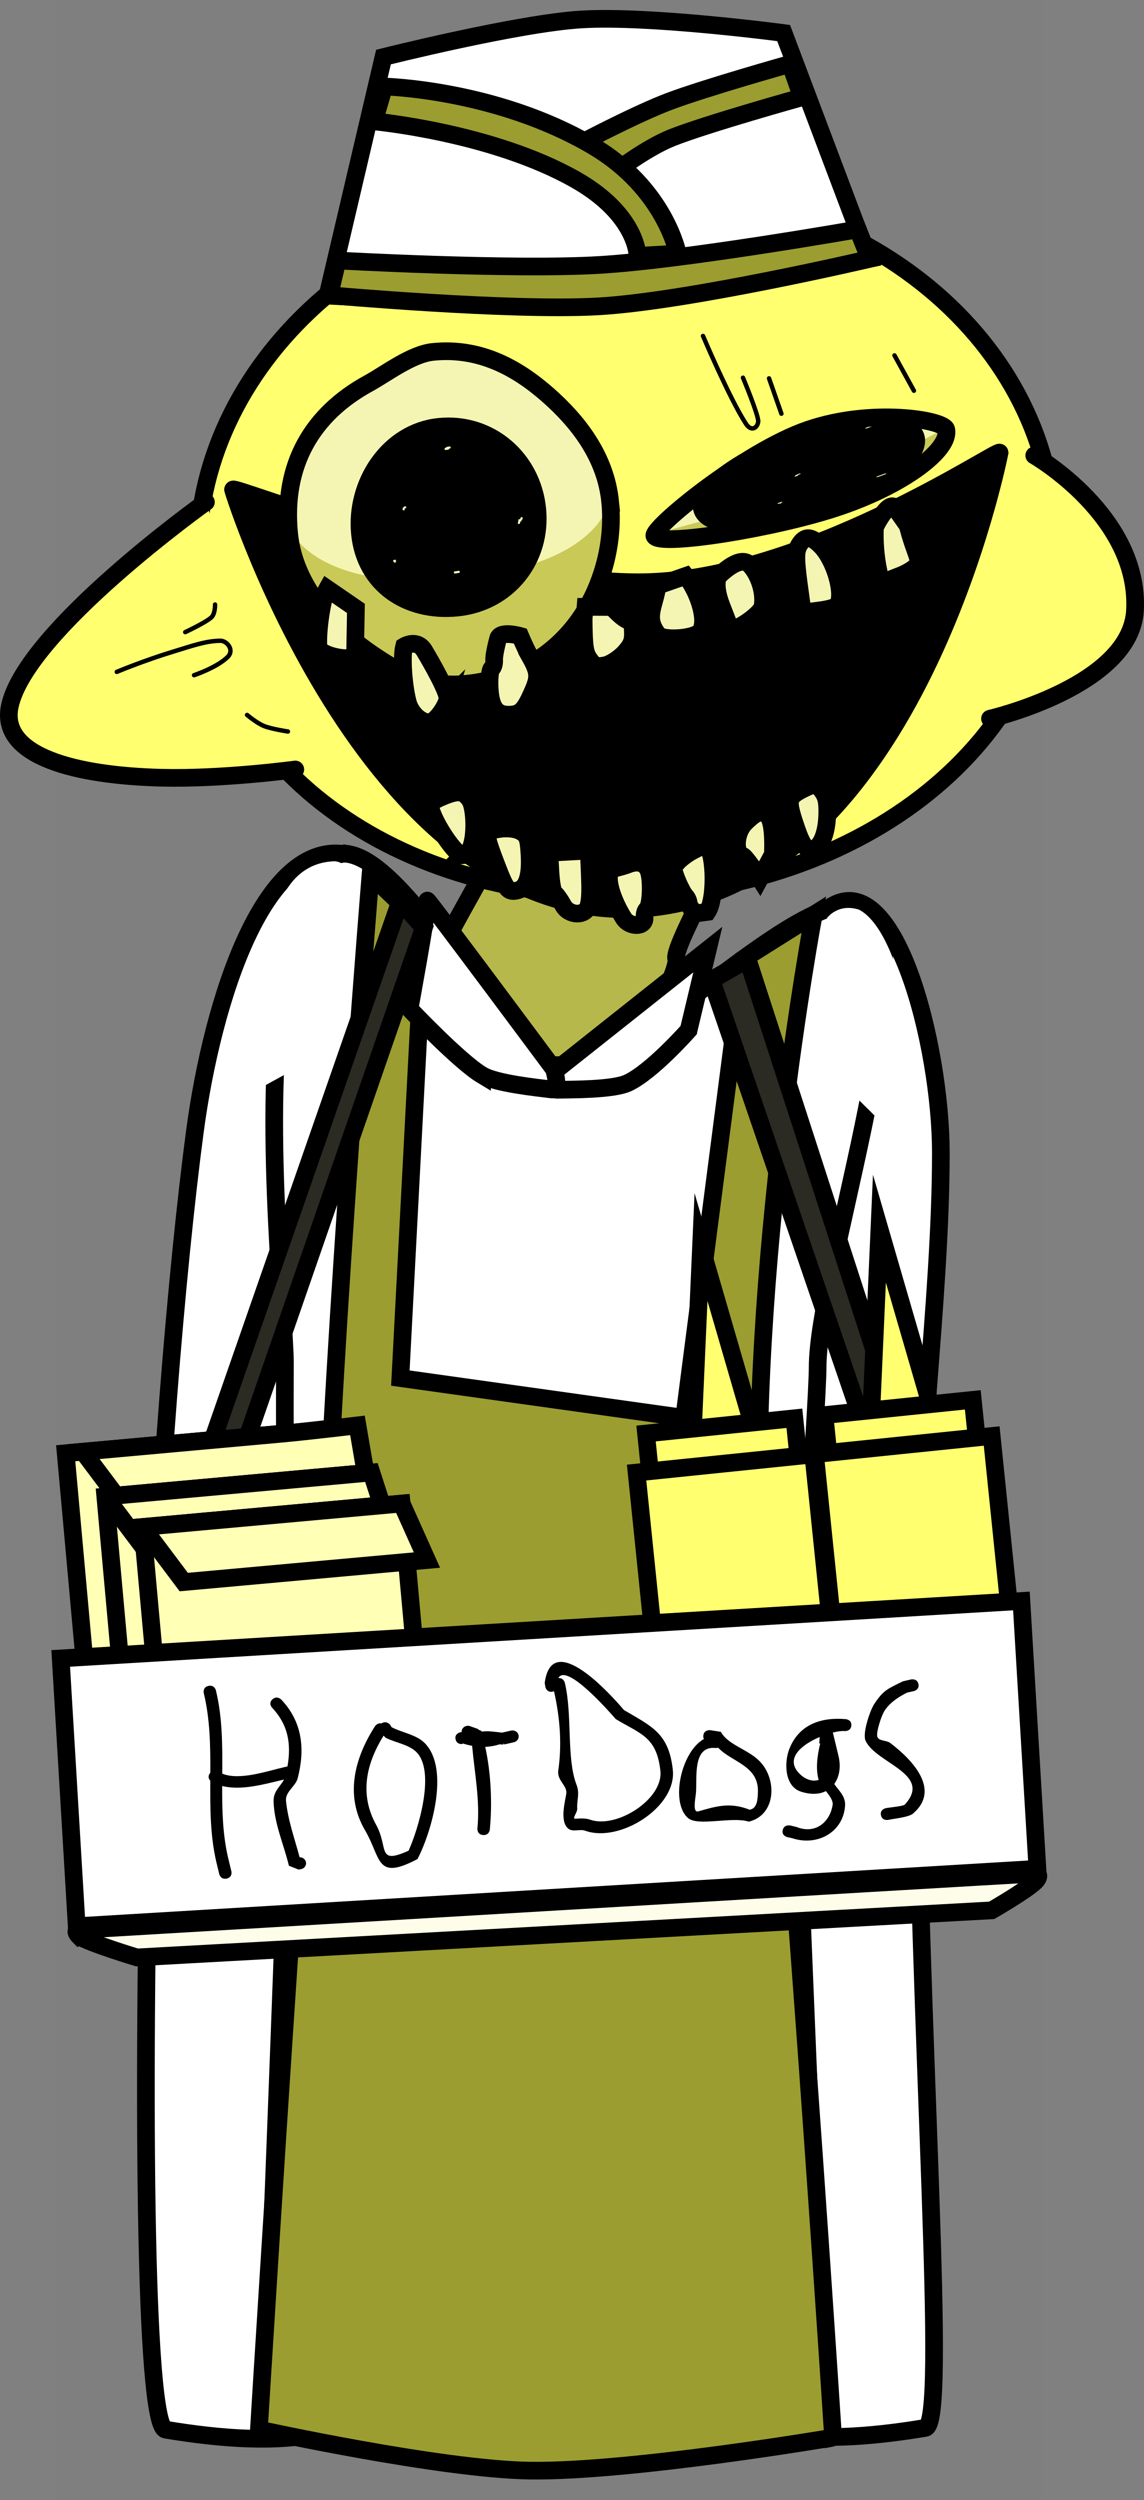 <svg viewBox="0,0,129.502,283.011" height="283.011" width="129.502" xmlns:xlink="http://www.w3.org/1999/xlink" xmlns="http://www.w3.org/2000/svg" version="1.1"><rect x="0" y="0" width="129.502" height="283.011" fill="#808080" stroke="none"/><g transform="translate(-258.498,-38.395)"><g stroke-miterlimit="10"><path stroke-linecap="butt" stroke-width="2" stroke="none" fill="#000000" fill-opacity="0.01" d="M264.796,321.406v-283.011h111.701v283.011z"></path><path stroke-linecap="butt" stroke-width="2" stroke="#000000" fill="#b7b84b" d="M304.322,147.419c0,0 4.077,-1.091 4.453,-2.095c0.499,-1.332 11.009,-19.796 11.009,-19.796l25.426,1.25c0,0 -10.818,18.695 -10.159,20.18c0.357,0.803 -3.802,12.266 -13.599,12.003c-8.395,-0.225 -17.131,-11.542 -17.131,-11.542z"></path><path stroke-linecap="butt" stroke-width="2" stroke="#000000" fill="#ffffff" d="M336.822,303.197c0,-12.078 1.412,-152.075 15.451,-161.985c7.493,-5.289 12.73,15.597 12.73,27.675c0,16.838 -3.022,37.232 -2.873,56.452c0.351,45.154 3.746,87.442 1.118,87.882c-12.374,2.071 -26.426,2.055 -26.426,-10.024z"></path><path stroke-linecap="butt" stroke-width="2" stroke="#000000" fill="#ffffff" d="M298.376,135.263c11.587,3.196 5.301,156.056 5.301,168.135c0,12.078 -14.053,12.095 -26.426,10.024c-2.437,-0.408 -2.718,-38.879 -1.639,-81.105c0.58,-22.7 2.917,-50.626 4.95,-65.861c1.988,-14.9 7.991,-33.942 17.814,-31.192z"></path><path stroke-linecap="butt" stroke-width="2" stroke="#000000" fill="#ffffff" d="M290.942,207.429c-0.268,-4.974 -0.192,-10.057 -0.192,-14.859l-0,0c0,-5.139 -2.853,-30.607 0.208,-44.781c1.217,-5.636 2.969,-12.686 6.607,-12.762c7.365,0.44 18.85,24.406 25.038,24.406c7.898,0 29.29,-24.028 34.553,-17.511c5.503,6.813 -6.101,40.671 -6.101,51.248c0,4.258 -2.609,41.098 -2.609,41.098c1.063,28.948 3.259,79.222 3.259,79.222c0,0 -21.378,4.084 -31.861,3.942c-10.601,-0.144 -31.395,-4.799 -31.395,-4.799c0,0 2.129,-53.842 3.055,-81.828z"></path><path stroke-linecap="butt" stroke-width="2" stroke="none" fill="#ffffff" d="M283.083,164.233l6.56,-21.656c0,0 0.893,-6.465 6.678,-6.691c1.648,-0.027 3.63,3.254 3.63,3.254l0.08,15.796z"></path><path stroke-linecap="butt" stroke-width="2" stroke="none" fill="#ffffff" d="M320.468,188.419l-2.82,-11.346c0,0 1.24,-3.063 3.272,-2.845c0.959,0.103 4.449,3.673 4.449,3.673l3.071,10.517z"></path><path stroke-linecap="butt" stroke-width="2" stroke="#000000" fill="#9b9d30" d="M352.808,314.316c0,0 -22.912,3.901 -34.321,3.742c-10.098,-0.142 -30.682,-4.653 -30.682,-4.653c0,0 2.239,-36.655 4.453,-68.44c0.662,-9.511 2.688,-21.303 3.188,-32.242c1.469,-32.102 4.994,-75.32 4.994,-75.32l6.06,5.852l-2.681,51.131l32.124,4.502l6.733,-51.964l7.935,-4.987c0,0 -7.574,40.549 -6.014,73.302c0.524,11.002 2.672,21.929 3.416,31.491c2.493,32.021 4.794,67.586 4.794,67.586z"></path><g stroke-linecap="butt" stroke-width="2" stroke="#000000" fill="#ffffff"><path d="M336.451,155.002c0,0 -4.16,4.725 -6.897,5.987c-1.666,0.768 -6.332,0.734 -8.011,0.762c-1.033,0.018 -0.01,-2.311 -0.01,-2.311l17.092,-13.558l-2.174,9.119z"></path><path d="M313.066,160.095c-2.584,-1.55 -8.209,-7.498 -8.209,-7.498c0,0 2.068,-11.272 2.017,-12.261c-0.011,-0.218 14.334,19.086 14.334,19.086c0,0 0.765,2.426 -0.26,2.296c-1.666,-0.21 -6.309,-0.68 -7.882,-1.624z"></path></g><path stroke-linecap="butt" stroke-width="2" stroke="none" fill="#ffffff" d="M350.386,157.62l1.747,-15.327c0,0 1.237,-1.701 3.627,-0.921c2.929,1.56 4.515,7.617 4.515,7.617l-0.746,17.696z"></path><g><g><g stroke-width="2" stroke="#000000" fill="#ffff70"><path stroke-linecap="butt" d="M377.836,97.844c1.264,22.586 -19.499,40.357 -46.254,41.855c-26.756,1.497 -49.372,-13.847 -50.636,-36.432c-1.264,-22.586 19.401,-42.109 46.156,-43.606c26.756,-1.497 49.47,15.598 50.734,38.183z"></path><path stroke-linecap="round" d="M291.928,125.495c0,0 -8.197,1.111 -15.172,0.935c-9.475,-0.239 -18.384,-2.347 -17.141,-8.127c1.84,-8.559 22.193,-23.076 22.193,-23.076"></path><path stroke-linecap="round" d="M375.577,89.95c0,0 11.968,6.871 11.403,17.534c-0.455,8.583 -16.413,12.26 -16.413,12.26"></path></g><g stroke-linecap="butt" stroke-width="2" stroke="#000000"><path fill="#ffffff" d="M301.907,44.855c0,0 15.228,-3.827 22.398,-4.257c7.865,-0.472 22.902,1.539 22.902,1.539l9.645,25.563c0,0 -19.538,3.899 -29.854,4.599c-10.106,0.686 -31.427,-0.439 -31.427,-0.439z"></path><path fill="#9b9d30" d="M295.781,71.812l0.921,-3.93c0,0 19.742,1.098 29.687,0.503c9.681,-0.579 29.211,-4.028 29.211,-4.028l1.328,3.348c0,0 -20.516,4.799 -30.73,5.371c-10.025,0.561 -30.417,-1.264 -30.417,-1.264z"></path><path fill="#9b9d30" d="M324.479,54.478c0,0 6.097,-3.216 9.783,-4.606c4.095,-1.545 13.689,-4.247 13.689,-4.247l1.33,3.782c0,0 -10.881,3.038 -14.76,4.591c-2.91,1.166 -6.45,3.907 -6.45,3.907z"></path><path fill="#9b9d30" d="M330.67,67.36c0,0 -0.014,-4.646 -7.003,-8.618c-9.465,-5.379 -22.827,-6.608 -22.827,-6.608l1.148,-3.943c0,0 12.657,0.291 23.573,6.702c8.247,4.843 9.657,12.213 9.657,12.213z"></path></g><path stroke-linecap="butt" stroke-width="2" stroke="#000000" fill="#000000" d="M331.95,141.171c-31.264,3.023 -47.008,-46.964 -47.07,-47.36c-0.082,-0.519 27.056,10.309 45.567,10.494c18.51,0.185 41.122,-15.19 41.203,-14.672c0,0 -9.46,48.614 -39.7,51.538z"></path><g stroke-linecap="butt"><path stroke-width="0" stroke="none" fill="#f5f5b3" d="M365.611,87.001c0.503,2.252 -4.645,6.192 -11.912,8.693c-7.267,2.501 -20.612,4.608 -21.12,3.364c-0.351,-0.86 10.125,-9.516 17.392,-12.017c7.267,-2.501 15.402,-1.109 15.64,-0.041z"></path><path stroke-width="0" stroke="none" fill="#c9c958" d="M365.611,87.001c0.503,2.252 -4.645,6.192 -11.912,8.693c-7.267,2.501 -20.612,4.608 -21.12,3.364c-0.188,-0.46 12.676,-3.309 19.704,-5.811c7.028,-2.502 13.217,-6.743 13.328,-6.247z"></path><path stroke-width="2" stroke="#000000" fill="#000000" d="M362.143,87.82c0.749,2.175 -4.047,5.799 -10.713,8.093c-6.665,2.294 -12.675,2.391 -13.424,0.215c-0.749,-2.175 4.047,-5.799 10.713,-8.093c6.665,-2.294 12.675,-2.391 13.424,-0.215z"></path><g stroke-width="2" stroke="none" fill="#f5f5b3"><path d="M348.71,92.284c-0.194,0.077 -0.247,0.044 -0.247,0.044l-0.013,-0.008c-0.027,-0.057 0.264,-0.233 0.52,-0.314c0,0 0.198,-0.054 0.161,0.009c-0.037,0.063 -0.235,0.117 -0.235,0.117c-0.024,0.004 -0.075,0.035 -0.058,0.035l0.013,0.008c0,0 0.053,0.033 -0.141,0.109z"></path><path d="M357.931,92.369c0,0 -0.199,0.072 -0.227,0.029c-0.027,-0.043 0.172,-0.114 0.172,-0.114c0.106,-0.038 0.213,-0.076 0.319,-0.114l0.399,-0.143c0.11,-0.04 0.212,-0.052 0.227,-0.029c0.015,0.024 -0.062,0.075 -0.172,0.114c-0.106,0.038 -0.611,0.219 -0.718,0.257z"></path><path d="M341.436,92.378c0.053,-0.019 0.095,-0.03 0.126,-0.036c0.065,-0.042 0.116,-0.082 0.146,-0.116c0,0 0.065,-0.07 0.255,-0.115c0.19,-0.045 0.126,0.025 0.126,0.025c-0.084,0.086 -0.231,0.191 -0.429,0.291l-0.099,0.107c-0.023,0.026 -0.085,0.061 -0.165,0.089c-0.11,0.04 -0.212,0.052 -0.227,0.029c-0.005,-0.007 -0.001,-0.017 0.01,-0.028l0.115,-0.124l-0.031,-0.007c0,0 -0.027,-0.043 0.172,-0.114z"></path><path d="M346.987,95.271l-0.08,0.109c-0.107,0.014 -0.214,0.027 -0.32,0.041c0,0 -0.16,0.02 -0.038,-0.06c0.072,-0.048 0.157,-0.074 0.215,-0.088c0,-0 0,-0 0,-0c0.172,-0.083 0.276,-0.072 0.276,-0.072l-0.026,0.036c0.046,-0.006 0.091,-0.012 0.137,-0.017z"></path><path d="M357.296,86.601c-0.003,0.044 -0.179,0.107 -0.179,0.107l-0.451,0.159c-0.108,0.038 -0.207,0.051 -0.222,0.027c-0.012,-0.018 0.032,-0.053 0.104,-0.086l0.346,-0.163l0.006,0.001l0.028,-0.016c0.145,-0.052 0.291,-0.105 0.436,-0.157c0,0 0.199,-0.072 0.227,-0.029c0.027,0.043 -0.172,0.114 -0.172,0.114c-0.041,0.015 -0.082,0.029 -0.123,0.044z"></path></g><path stroke-width="2" stroke="#000000" fill="none" d="M365.611,87.001c0.503,2.252 -4.645,6.192 -11.912,8.693c-7.267,2.501 -20.612,4.608 -21.12,3.364c-0.351,-0.86 10.125,-9.516 17.392,-12.017c7.267,-2.501 15.402,-1.109 15.64,-0.041z"></path></g><g stroke-linecap="butt"><path stroke-width="0" stroke="none" fill="#f5f5b3" d="M327.567,95.187c0.44,4.379 -0.745,8.925 -2.854,12.364c-2.887,4.707 -7.627,7.664 -13.425,8.246c-4.335,0.436 -7.256,-1.035 -10.642,-3.341c-4.451,-3.031 -8.82,-7.726 -9.412,-13.618c-0.789,-7.855 2.633,-13.57 8.971,-17.04c2.033,-1.113 4.872,-3.325 7.309,-3.57c5.149,-0.517 9.35,1.654 13.013,4.88c3.475,3.061 6.534,7.028 7.042,12.079z"></path><path stroke-width="0" stroke="none" fill="#c9c958" d="M327.584,95.364c0.44,4.379 -0.745,8.925 -2.854,12.364c-2.887,4.707 -7.627,7.664 -13.425,8.246c-4.335,0.436 -7.256,-1.035 -10.642,-3.341c-4.451,-3.031 -8.82,-7.726 -9.412,-13.618c-0.422,-4.203 -0.783,6.844 19.343,4.847c18.282,-1.815 16.756,-10.846 16.992,-8.498z"></path><path stroke-width="2" stroke="#000000" fill="none" d="M327.567,95.187c0.44,4.379 -0.745,8.925 -2.854,12.364c-2.887,4.707 -7.627,7.664 -13.425,8.246c-4.335,0.436 -7.256,-1.035 -10.642,-3.341c-4.451,-3.031 -8.82,-7.726 -9.412,-13.618c-0.789,-7.855 2.633,-13.57 8.971,-17.04c2.033,-1.113 4.872,-3.325 7.309,-3.57c5.149,-0.517 9.35,1.654 13.013,4.88c3.475,3.061 6.534,7.028 7.042,12.079z"></path><path stroke-width="2" stroke="#000000" fill="#000000" d="M319.316,96.006c0.572,5.693 -3.318,10.588 -9.054,11.164c-5.736,0.576 -10.443,-2.666 -11.016,-8.359c-0.572,-5.693 3.223,-11.525 8.96,-12.101c5.736,-0.576 10.538,3.603 11.11,9.296z"></path><g stroke-width="2" stroke="none" fill="#f5f5b3"><path d="M304.231,96.165c-0.118,0.035 -0.153,-0.083 -0.153,-0.083l-0.009,-0.03c-0.019,-0.155 0.154,-0.352 0.311,-0.351c0,0 0.121,0.02 0.101,0.142c-0.02,0.121 -0.142,0.101 -0.142,0.101c-0.015,-0.009 -0.045,0.025 -0.034,0.039l0.009,0.03c0,0 0.035,0.118 -0.083,0.153z"></path><path d="M310.014,103.316c0,0 -0.121,0.019 -0.141,-0.102c-0.019,-0.121 0.102,-0.141 0.102,-0.141c0.065,-0.01 0.13,-0.02 0.194,-0.031l0.243,-0.038c0.067,-0.011 0.13,0.035 0.141,0.102c0.011,0.067 -0.035,0.13 -0.102,0.141c-0.065,0.01 -0.372,0.059 -0.437,0.069z"></path><path d="M317.268,97.165c0.033,-0.005 0.058,-0 0.077,0.01c0.039,-0.05 0.069,-0.106 0.086,-0.166c0,0 0.037,-0.117 0.154,-0.08c0.117,0.037 0.08,0.154 0.08,0.154c-0.048,0.14 -0.135,0.278 -0.255,0.366l-0.057,0.178c-0.013,0.044 -0.05,0.079 -0.099,0.087c-0.067,0.011 -0.13,-0.035 -0.141,-0.102c-0.003,-0.02 -0.001,-0.04 0.005,-0.059l0.066,-0.207l-0.02,-0.041c0,0 -0.019,-0.121 0.102,-0.141z"></path><path d="M303.296,101.939l-0.045,0.197c-0.066,-0.048 -0.133,-0.096 -0.199,-0.145c0,0 -0.099,-0.072 -0.027,-0.172c0.043,-0.059 0.095,-0.057 0.131,-0.047c0,-0 0,-0 0,-0c0.104,-0.066 0.17,0.038 0.17,0.038l-0.015,0.065c0.028,0.021 0.057,0.041 0.085,0.062z"></path><path d="M309.338,89.182c0,0.103 -0.107,0.117 -0.107,0.117l-0.275,0.036c-0.066,0.009 -0.127,-0.037 -0.138,-0.103c-0.008,-0.052 0.018,-0.102 0.061,-0.126l0.209,-0.124l0.004,0.007l0.017,-0.017c0.089,-0.015 0.177,-0.029 0.266,-0.044c0,0 0.121,-0.019 0.141,0.102c0.019,0.121 -0.102,0.141 -0.102,0.141c-0.025,0.004 -0.05,0.007 -0.075,0.011z"></path></g></g><path stroke-linecap="butt" stroke-width="2" stroke="#000000" fill="#f5f5b3" d="M360.894,97.386c0.137,-0.008 0.332,0.395 0.463,0.903c0.133,0.543 0.467,1.591 0.751,2.367c0.486,1.315 0.461,1.489 -0.095,2.001c-0.362,0.295 -1.096,0.715 -1.67,0.919c-0.539,0.202 -1.246,0.482 -1.548,0.637c-0.471,0.198 -0.621,-0.034 -0.86,-1.225c-0.344,-1.637 -0.466,-3.44 -0.388,-4.916c0,0 1.676,-3.483 2.412,-2.01z"></path><path stroke-linecap="butt" stroke-width="2" stroke="#000000" fill="#f5f5b3" d="M298.787,107.262l-0.099,5.608l-1.065,0.025c-0.585,-0.002 -1.525,-0.19 -2.089,-0.434c-0.81,-0.333 -1.033,-0.631 -1.008,-1.424c-0.008,-1.996 0.537,-5.192 1.008,-6.01z"></path><path stroke-linecap="butt" stroke-width="2" stroke="#000000" fill="#f5f5b3" d="M309.155,117.576c-0.316,1.119 -1.441,2.558 -2.058,2.592c-0.963,0.019 -2.087,-1.02 -2.432,-2.274c-0.479,-1.797 -0.734,-5.156 -0.422,-6.343c0,0 1.456,-0.897 2.291,0.502c0.835,1.399 2.789,4.825 2.621,5.523z"></path><path stroke-linecap="butt" stroke-width="2" stroke="#000000" fill="#f5f5b3" d="M351.424,100.188c1.569,1.599 2.674,5.392 1.92,6.673c-0.124,0.248 -1.073,0.507 -2.098,0.633l-1.879,0.242l-0.463,-3.381c-0.362,-2.802 -0.334,-3.526 0.04,-4.235c0.661,-1.104 1.351,-1.073 2.482,0.068z"></path><path stroke-linecap="butt" stroke-width="2" stroke="#000000" fill="#f5f5b3" d="M344.815,107.039c-0.189,0.94 -3.474,3.118 -3.684,2.442c-0.082,-0.236 -0.486,-1.315 -0.926,-2.426c-0.533,-1.346 -0.694,-2.424 -0.473,-3.328c0,0 2.448,-2.633 3.616,-1.424c1.168,1.208 1.735,3.345 1.468,4.736z"></path><path stroke-linecap="butt" stroke-width="2" stroke="#000000" fill="#f5f5b3" d="M318.358,112.465c1.146,2.035 1.207,2.514 0.38,4.349c-0.856,1.94 -1.311,2.413 -2.443,2.476c-1.578,0.088 -2.243,-0.736 -2.369,-3c-0.061,-1.098 0.055,-2.102 0.221,-2.215c0.2,-0.114 0.313,-0.568 0.29,-0.98c-0.023,-0.412 0.192,-1.49 0.45,-2.434c0.259,-0.909 2.497,-0.277 2.497,-0.277c0,0 0.477,1.144 0.976,2.079z"></path><path stroke-linecap="butt" stroke-width="2" stroke="#000000" fill="#f5f5b3" d="M327.772,107.105c2.21,2.502 2.235,0.899 2.359,2.568c0.069,1.235 -0.08,1.656 -0.955,2.634c-0.585,0.618 -1.548,1.256 -2.159,1.393c-0.953,0.191 -1.233,0.103 -1.755,-0.625c-0.558,-0.76 -0.665,-1.443 -0.694,-4.435c-0.003,-0.938 0.157,-0.787 0.216,-1.551z"></path><path stroke-linecap="butt" stroke-width="2" stroke="#000000" fill="#f5f5b3" d="M336.128,103.585c1.575,1.95 2.56,5.458 1.535,6.394c-0.82,0.734 -4.147,0.919 -4.666,0.26c-1.532,-1.926 -0.432,-3.112 -0.062,-5.545z"></path><path stroke-linecap="butt" stroke-width="2" stroke="#000000" fill="#f5f5b3" d="M351.531,127.879c0.52,0.694 0.656,1.271 0.606,2.857c-0.084,2.207 -0.791,3.726 -1.751,3.78c-0.789,0.044 -1.166,-0.555 -2.04,-3.259c-0.753,-2.401 -0.633,-2.718 1.378,-3.69c1.107,-0.509 1.176,-0.513 1.807,0.312z"></path><path stroke-linecap="butt" stroke-width="2" stroke="#000000" fill="#f5f5b3" d="M310.899,135.213c-0.995,0.055 -4.249,-5.235 -3.599,-5.925c0.097,-0.109 0.663,-0.45 1.269,-0.69c1.782,-0.753 2.405,-0.684 3.116,0.343c0.711,1.027 0.826,6.183 -0.787,6.273z"></path><path stroke-linecap="butt" stroke-width="2" stroke="#000000" fill="#f5f5b3" d="M344.513,137.838c-0.416,-0.665 -1.643,-2.497 -1.958,-2.582c-0.947,-0.326 -0.797,-2.571 0.244,-3.661c0.488,-0.509 1.113,-1.025 1.384,-1.109c1.414,-0.56 1.938,0.821 1.805,4.614z"></path><path stroke-linecap="butt" stroke-width="2" stroke="#000000" fill="#f5f5b3" d="M338.259,134.098c1.126,-0.166 1.396,5.91 0.315,7.519l-1.332,0.177c-0.435,-0.389 -0.774,-0.921 -0.789,-1.195c-0.013,-0.24 -0.17,-0.576 -0.353,-0.772c-0.181,-0.162 -0.602,-0.93 -0.921,-1.704c-0.519,-1.279 -0.532,-1.519 -0.046,-2.062c0.29,-0.36 1.048,-0.953 1.683,-1.298c0.635,-0.345 1.271,-0.656 1.443,-0.665z"></path><path stroke-linecap="butt" stroke-width="2" stroke="#000000" fill="#f5f5b3" d="M317.539,132.569c0.677,0.41 0.801,0.781 0.902,2.6c0.139,2.504 -0.337,3.839 -1.462,4.039c-0.953,0.191 -1.21,-0.105 -2.217,-2.733c-1.287,-3.335 -1.348,-3.814 -0.705,-4.022c1.285,-0.416 2.733,-0.359 3.482,0.116z"></path><path stroke-linecap="butt" stroke-width="2" stroke="#000000" fill="#f5f5b3" d="M320.687,134.922l2.23,-0.124l2.23,-0.124l0.113,2.644c0.076,1.767 0.064,2.75 -0.125,3.544c-0.312,1.307 -2.23,1.209 -2.877,0.03c-0.345,-0.635 -0.793,-1.264 -0.97,-1.357c-0.212,-0.091 -0.41,-1.182 -0.479,-2.417z"></path><path stroke-linecap="round" stroke-width="0.5" stroke="#000000" fill="none" d="M342.604,81.149c0,0 1.79,4.288 1.723,4.97c-0.068,0.683 -0.76,1.201 -1.378,0.259c-1.827,-2.781 -4.87,-9.955 -4.87,-9.955"></path><path stroke-linecap="round" stroke-width="0.5" stroke="#000000" fill="none" d="M345.554,81.224l1.4,4"></path><path stroke-linecap="round" stroke-width="0.5" stroke="#000000" fill="none" d="M359.754,78.624l2.2,4"></path><path stroke-linecap="round" stroke-width="0.5" stroke="#000000" fill="none" d="M291.092,121.199c0,0 -1.875,-0.284 -2.705,-0.62c-0.83,-0.336 -1.92,-1.255 -1.92,-1.255"></path><path stroke-linecap="round" stroke-width="0.5" stroke="#000000" fill="none" d="M271.717,114.449c0,0 3.095,-1.302 6.558,-2.346c1.75,-0.527 3.5,-1.175 5.183,-1.177c0.719,-0.001 1.614,1.041 0.815,1.832c-1.213,1.2 -3.806,2.067 -3.806,2.067"></path><path stroke-linecap="round" stroke-width="0.5" stroke="#000000" fill="none" d="M282.842,106.824c0,0 0.034,1.038 -0.417,1.455c-0.62,0.574 -2.958,1.67 -2.958,1.67"></path></g><path stroke-linecap="butt" stroke-width="2" stroke="#000000" fill="#f5f5b3" d="M331.885,136.886c0.435,1.008 0.33,4.077 -0.166,4.449c-0.166,0.112 -0.28,0.532 -0.257,0.943c0.063,1.136 -1.71,1.052 -2.33,0.099c-0.836,-1.284 -1.625,-3.146 -1.692,-4.349c-0.052,-0.926 0.072,-1.174 0.886,-1.391c0.509,-0.132 1.084,-0.301 1.252,-0.379c1.111,-0.44 1.915,-0.21 2.306,0.629z"></path></g><path stroke-linecap="butt" stroke-width="2" stroke="#000000" fill="#2b2b24" d="M270.516,236.02l33.287,-95.623l2.671,3.017l-35.655,102.934z"></path><path stroke-linecap="butt" stroke-width="2" stroke="#000000" fill="#2b2b24" d="M371.484,244.221l-32.45,-94.889l4.092,-2.348l28.358,87.517z"></path><g stroke-linecap="butt" stroke-width="2" stroke="#000000" fill="#ffff70"><path d="M357.074,199.538l0.976,-22.067l6.194,21.331z"></path><path d="M368.619,196.852l0.667,6.501l-16.792,1.724l-0.667,-6.501z"></path><path d="M354.76,242.003l-4.004,-39.006l20,-2.053l4.004,39.006z"></path></g><g stroke-linecap="butt" stroke-width="2" stroke="#000000" fill="#ffff70"><path d="M336.878,201.623l0.976,-22.067l6.194,21.331z"></path><path d="M348.423,198.937l0.667,6.501l-16.792,1.724l-0.667,-6.501z"></path><path d="M334.564,244.089l-4.004,-39.006l20,-2.053l4.004,39.006z"></path></g><g stroke-linecap="butt" stroke-width="2" stroke="#000000" fill="#ffffb6"><g><path d="M269.391,241.103l-3.457,-38.208l29.344,-2.655l3.457,38.208z"></path><path d="M272.582,208.951l-4.681,-6.233c0,0 17.069,-1.544 22.409,-2.028c2.97,-0.269 8.652,-0.949 8.652,-0.949l1.149,6.719z"></path></g><g><path d="M273.876,246.008l-3.457,-38.208c0,0 24.617,-2.227 27.985,-2.532c0.832,-0.075 1.406,0.401 1.481,1.233c0.358,3.954 3.334,36.852 3.334,36.852z"></path><path d="M275.1,214.033c0,0 -3.658,-4.87 -4.31,-5.738c-0.287,-0.383 0.364,-0.561 0.841,-0.604c3.276,-0.296 28.91,-2.616 28.91,-2.616l2.088,6.467z"></path></g><g><path d="M278.076,249.452l-3.457,-38.208l29.344,-2.655l3.457,38.208z"></path><path d="M279.3,217.477l-4.681,-6.233l29.344,-2.655l2.866,6.397z"></path></g></g><g stroke-linecap="butt" stroke-width="2"><g stroke="#000000"><path fill="#ffffff" d="M267.182,256.435l-1.813,-30.315l108.753,-6.502l1.813,30.315z"></path><path fill="#fdfde9" d="M267.457,257.578c0,0 -0.697,-0.691 -0.018,-0.731c10.741,-0.635 101.274,-5.989 108.181,-6.369c0.605,-0.033 0.496,0.481 0.08,0.891c-1.04,1.025 -4.945,3.269 -4.945,3.269l-96.757,5.328c0,0 -5.277,-1.588 -6.54,-2.388z"></path></g><g stroke="none" fill="#000000"><path d="M293.127,249.153c0.088,0.365 -0.148,0.73 -0.528,0.816c-0.049,0.011 -0.099,0.017 -0.147,0.018c-0.074,0.032 -0.128,0.044 -0.128,0.044l-1.121,-0.443c-0.592,-2.454 -1.64,-4.693 -1.736,-7.238c-0.046,-1.216 0.754,-1.692 1.181,-2.521c-2.159,0.51 -4.815,1.288 -6.999,0.73c-0.01,2.831 0.054,5.637 0.724,8.346l0.318,1.32c0,0 0.159,0.66 -0.528,0.816c-0.687,0.155 -0.846,-0.505 -0.846,-0.505l-0.318,-1.32c-0.714,-3.022 -0.712,-6.133 -0.696,-9.26c-0.147,-0.152 -0.311,-0.433 -0.07,-0.805c0.024,-0.037 0.049,-0.07 0.074,-0.099c0.011,-3.015 -0.027,-6.038 -0.742,-9.004c0,0 -0.159,-0.66 0.528,-0.816c0.687,-0.155 0.846,0.505 0.846,0.505c0.746,3.092 0.74,6.267 0.718,9.427c1.973,0.806 5.092,-0.299 7.028,-0.737l0.275,-0.062c0,0 0.031,-0.007 0.08,-0.012c0.442,-2.551 0.092,-4.709 -1.741,-6.654c0,0 -0.473,-0.502 0.05,-0.958c0.523,-0.457 0.996,0.045 0.996,0.045c2.354,2.497 2.72,5.546 1.852,8.895c-0.244,0.942 -1.431,1.531 -1.323,2.574c0.231,2.242 0.97,4.221 1.539,6.375c0.331,-0.013 0.636,0.2 0.713,0.522z"></path><path d="M301.921,234.859c-2.011,3.244 -2.732,6.686 -0.836,10.112c1.416,2.558 0.034,4.547 3.662,2.915c1.054,-2.289 3.142,-9.035 0.839,-11.212c-0.885,-0.837 -2.369,-1.021 -3.435,-1.576zM301.679,233.486c0.31,-0.224 0.586,-0.143 0.761,-0.039c0.126,0.069 0.23,0.176 0.293,0.308l0.099,0.152c1.179,0.624 2.794,0.826 3.757,1.809c2.855,2.914 0.74,10.108 -0.83,13.114c-4.745,2.506 -4.074,-0.081 -5.943,-3.265c-2.273,-3.874 -1.226,-8.106 1.126,-11.761c0,0 0.277,-0.429 0.737,-0.318z"></path><path d="M310.073,235.293c-0.159,-0.66 0.528,-0.816 0.528,-0.816l0.152,-0.009c-0.022,-0.325 0.204,-0.628 0.545,-0.706c0.144,-0.033 0.289,-0.02 0.417,0.028l0.943,0.338l-0.02,0.05l0.394,0.166l-0.03,0.066c0.752,-0.116 1.476,0.023 2.335,0.109l1.015,-0.23c0.379,-0.086 0.758,0.14 0.846,0.505c0.088,0.365 -0.148,0.73 -0.528,0.816l-1.099,0.249l-0.035,-0.146l-0.077,0.162c-0.14,-0.011 -0.274,-0.021 -0.402,-0.031c-0.534,0.168 -1.074,0.265 -1.632,0.287c0.669,3.022 0.802,6.478 0.52,9.366c0,0 -0.066,0.675 -0.768,0.614c-0.702,-0.061 -0.636,-0.737 -0.636,-0.737c0.309,-3.143 -0.314,-6.24 -0.598,-9.358c-0.372,-0.07 -0.755,-0.17 -1.15,-0.303l0.126,0.084c0,0 -0.687,0.155 -0.846,-0.505z"></path><path d="M321.704,228.351c0.591,-0.062 0.733,0.524 0.733,0.524c0.878,3.691 0.165,8.563 1.329,11.562c0.389,1.004 0.007,1.733 0.074,2.712c0.026,0.378 -0.617,1.143 -0.223,1.118c0.551,-0.036 1.131,-0.077 1.652,0.096c2.976,1.09 8.339,-2.296 7.986,-5.517c-0.423,-3.859 -2.22,-4.156 -5.052,-5.857c-0.671,-0.767 -5.593,-6.418 -6.499,-4.639zM321.215,229.838c-0.04,0.015 -0.083,0.028 -0.131,0.039c-0.687,0.155 -0.846,-0.505 -0.846,-0.505l-0.079,-0.481c0.819,-6.115 7.459,1.292 8.972,3.074c3.148,1.855 5.088,2.624 5.531,6.786c0.445,4.187 -5.987,8.26 -9.891,6.883c-0.588,-0.236 -1.396,0.159 -1.901,-0.214c-1.05,-0.775 -0.413,-3.056 -0.27,-3.975c0.145,-0.932 -1.07,-1.484 -0.904,-2.645c0.418,-2.92 0.21,-5.878 -0.482,-8.963z"></path><path d="M339.793,236.224c-0.161,0.046 -0.301,0.034 -0.301,0.034c-2.66,-0.262 -2.055,3.494 -2.214,5.12c-0.068,0.689 -0.407,2.255 0.282,2.055c2.032,-0.589 3.595,-1.058 5.795,-0.186c0.91,-0.149 0.908,-1.278 0.938,-1.968c0.134,-3.036 -2.97,-3.409 -4.501,-5.055zM338.181,235.241c-0.052,-0.099 -0.081,-0.226 -0.065,-0.388c0.066,-0.675 0.768,-0.614 0.768,-0.614l1.218,0.19c0.781,1.466 3.029,1.967 4.358,3.298c2.045,2.049 1.902,6.116 -1.198,6.873c-1.864,-0.619 -5.746,0.57 -6.882,-0.414c-2.015,-1.745 -0.802,-7.483 1.801,-8.946z"></path><path d="M362.463,229.007c0.159,0.66 -0.528,0.816 -0.528,0.816l-0.742,0.163c-0.987,0.489 -1.973,1.145 -2.559,2.051c-0.364,0.546 -0.988,2.487 -0.815,2.965c0.178,0.491 1.03,0.368 1.455,0.69c2.548,1.933 5.732,5.308 2.578,7.991c-0.5,0.425 -2.109,0.56 -2.779,0.711c0,0 -0.687,0.155 -0.846,-0.505c-0.159,-0.66 0.528,-0.816 0.528,-0.816c0.304,-0.069 1.997,-0.221 2.168,-0.408c3.182,-3.479 -3.255,-4.654 -4.44,-7.224c-0.383,-0.831 0.497,-3.396 0.955,-4.119c1.05,-1.622 1.569,-1.767 3.272,-2.61l0.907,-0.211c0,0 0.687,-0.155 0.846,0.505z"></path><path d="M347.108,245.537c0.165,-0.66 0.851,-0.504 0.851,-0.504l0.697,0.164c2.166,0.867 3.797,-0.563 4.098,-2.499c0.071,-0.459 -0.337,-1.026 -0.758,-1.562c-0.716,0.363 -1.664,0.434 -2.809,0.072c-1.927,-0.609 -1.913,-3.361 -1.341,-4.829c1.08,-2.769 3.582,-3.63 6.388,-3.387c0,0 0.702,0.061 0.636,0.737c-0.066,0.675 -0.768,0.614 -0.768,0.614c-0.313,-0.028 -0.784,0.033 -1.324,0.168c0.17,0.704 0.473,1.963 0.643,2.667c0.285,1.207 0.1,2.357 -0.488,3.158c0.524,0.759 1.295,1.385 1.228,2.445c-0.188,2.99 -3.115,4.644 -6.003,3.685l-0.53,-0.115c0,0 -0.686,-0.156 -0.521,-0.816zM351.169,239.872c-0.347,-1.244 -0.167,-2.747 0.18,-4.122l-0.109,-0.006l0.048,-0.729c-1.989,0.841 -3.9,2.371 -2.398,4.038c0.714,0.792 1.608,1.045 2.279,0.819z"></path></g></g></g></g></svg><!--rotationCenter:61.501788688517365:141.60546499999998-->